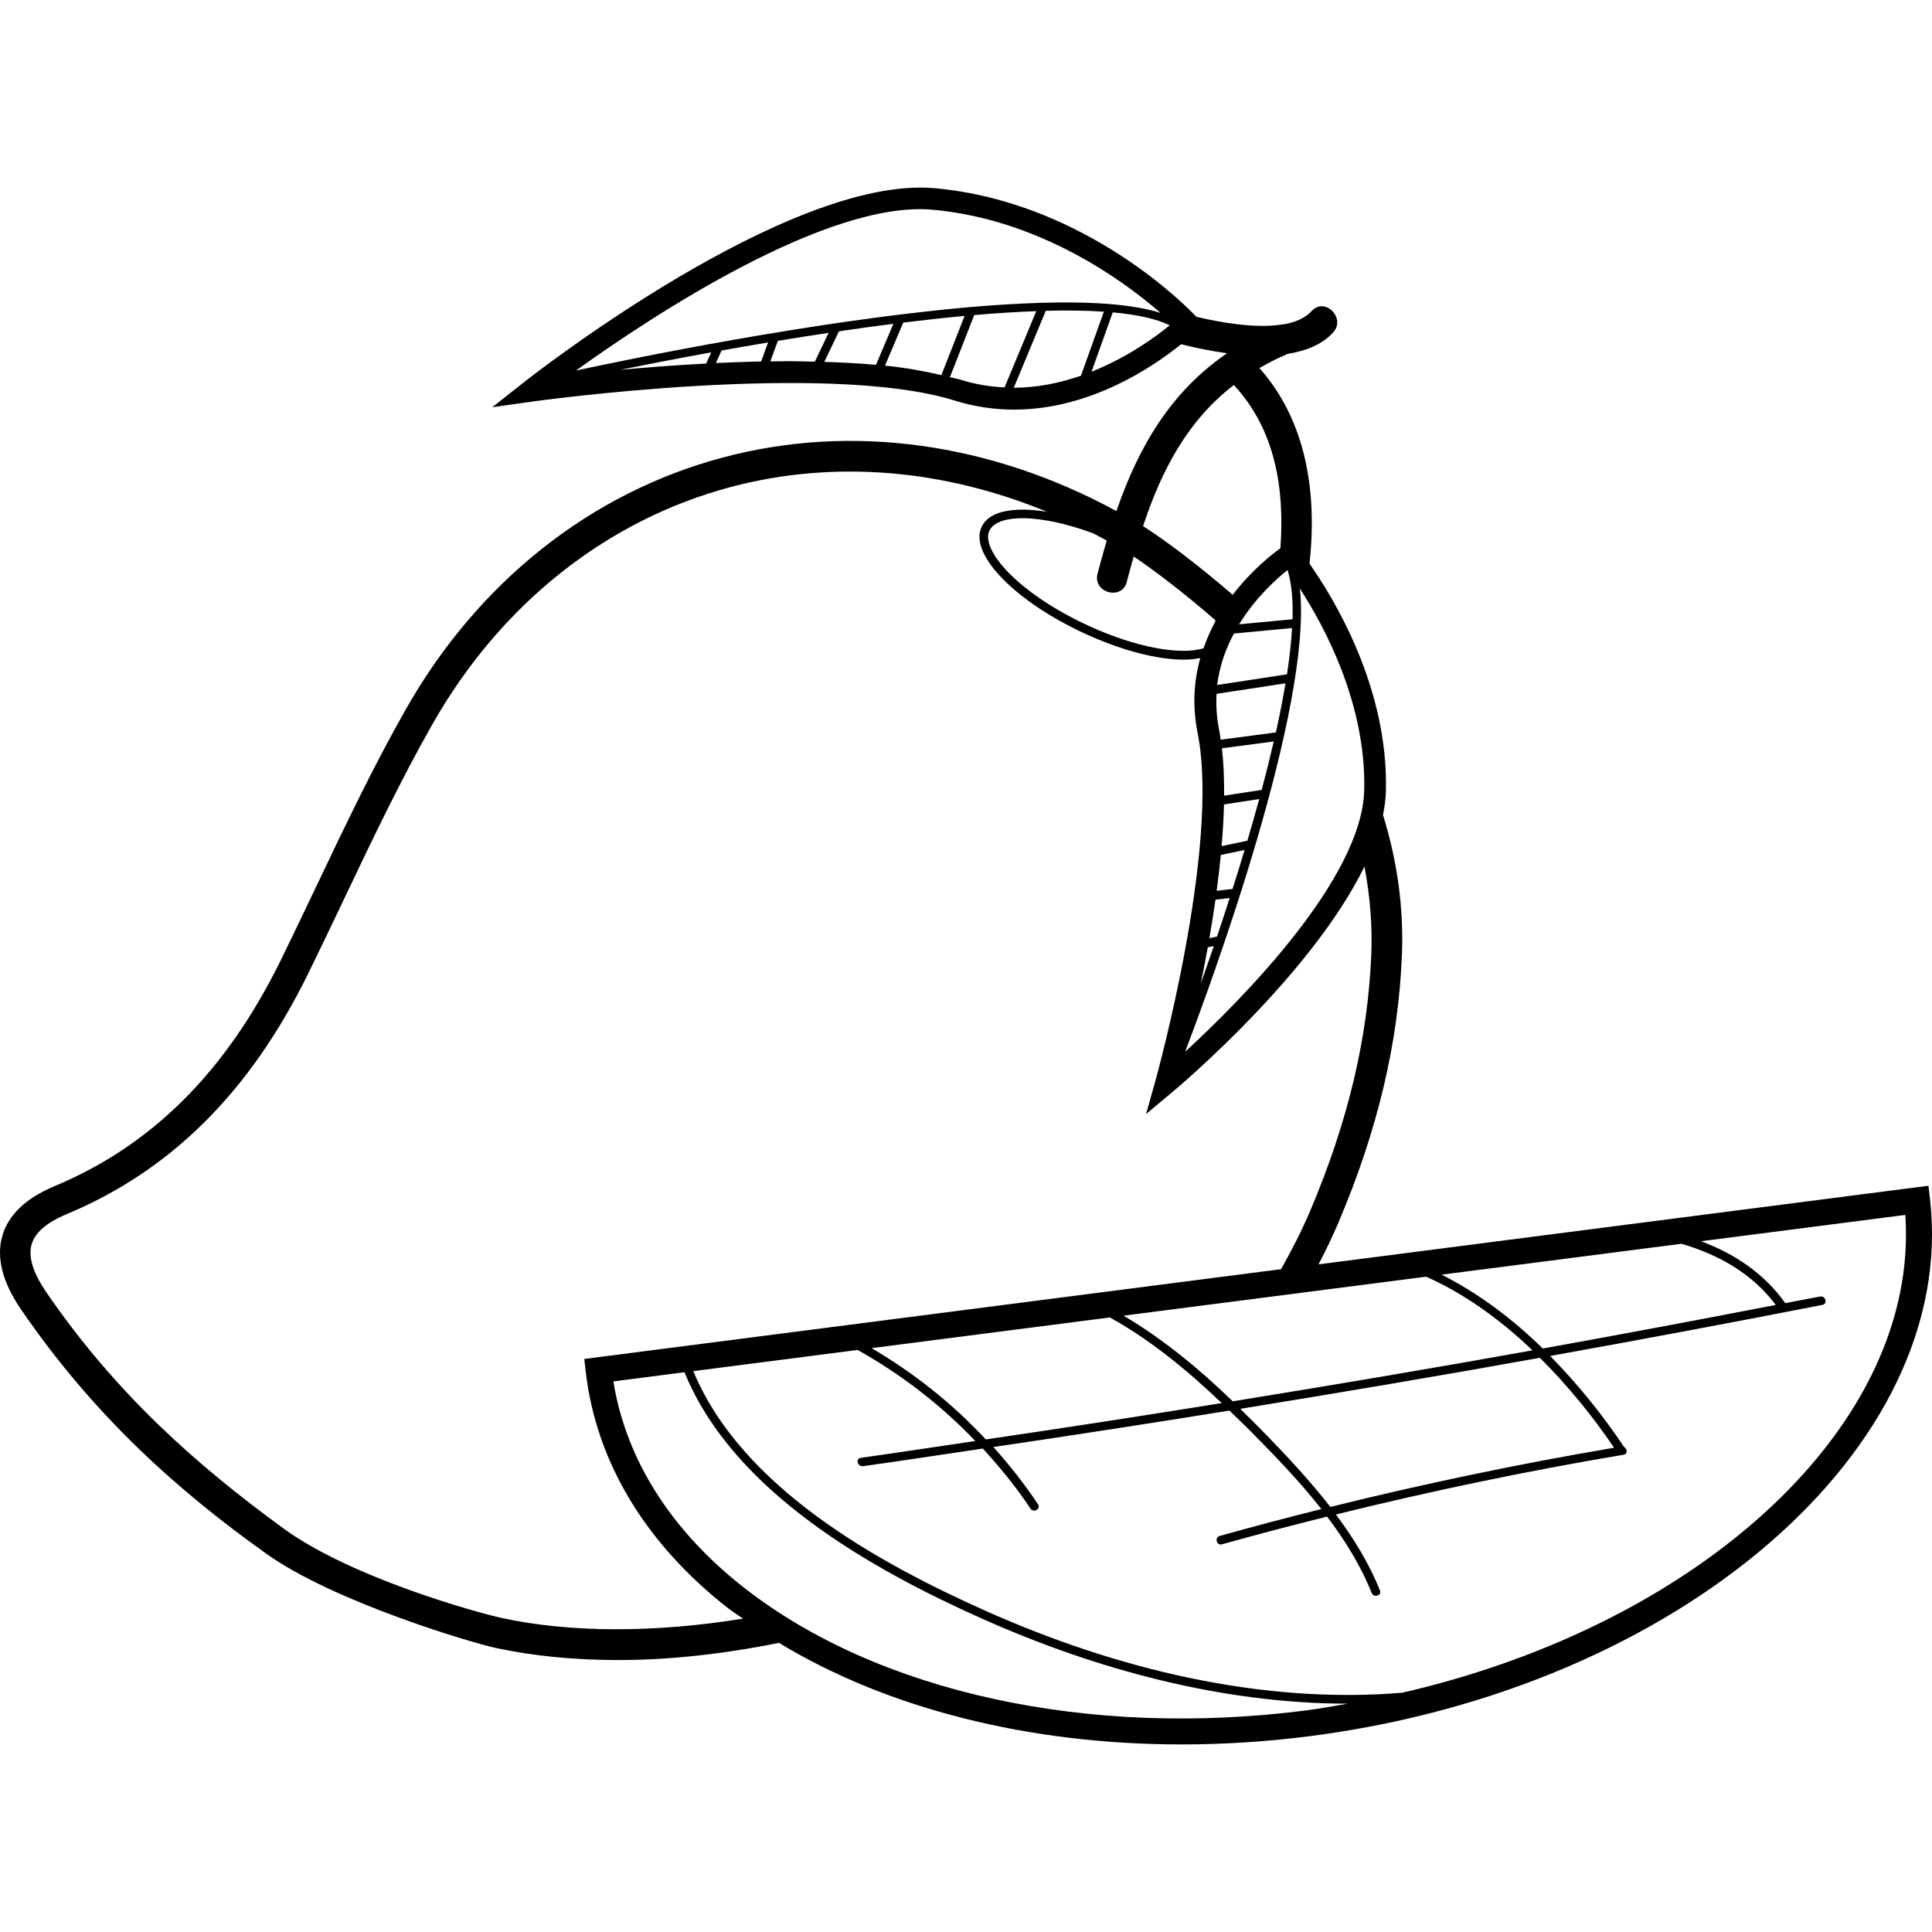 <?xml version="1.0" encoding="iso-8859-1"?>
<!-- Generator: Adobe Illustrator 19.0.0, SVG Export Plug-In . SVG Version: 6.00 Build 0)  -->
<svg version="1.1" id="Layer_1" xmlns="http://www.w3.org/2000/svg" xmlns:xlink="http://www.w3.org/1999/xlink" x="0px" y="0px"
	 viewBox="0 0 252.775 252.775" style="enable-background:new 0 0 252.775 252.775;" xml:space="preserve">
<g>
	<g>
		<path d="M252.51,156.85l-0.2-1.712l-79.796,10.284c0.912-1.764,1.792-3.556,2.584-5.42c5.128-12.068,7.848-23.5,8.32-34.948
			c0.26-6.348-0.62-12.456-2.472-18.436c0.224-1.084,0.36-2.148,0.384-3.188c0.308-13.484-6.808-25.144-10-29.68
			c1.012-9.176-0.356-18.612-6.552-25.596c1.132-0.636,2.276-1.264,3.568-1.784c0.04-0.016,0.064-0.048,0.104-0.068
			c2.368-0.38,4.5-1.188,5.972-2.8c1.72-1.88-1.08-4.696-2.808-2.808c-0.82,0.9-2.044,1.428-3.476,1.708
			c-0.072-0.004-0.16,0.024-0.236,0.028c-3.52,0.608-8.192-0.232-11.38-0.984l-0.04-0.044c-0.572-0.612-14.176-15-34.272-16.788
			c-19.088-1.628-52.276,24.308-53.684,25.416l-4.12,3.252l5.2-0.736c0.384-0.056,38.54-5.368,55.352-0.124
			c2.648,0.824,5.236,1.172,7.716,1.172c10.008,0,18.276-5.656,21.86-8.556c1.748,0.44,3.812,0.88,6.012,1.184
			c-7.344,5.008-11.56,12.184-14.48,20.644c-16.472-8.948-34.632-11.504-51.48-7.012C77.294,64.458,62.574,76.13,53.142,92.722
			c-4.28,7.524-8.06,15.472-11.716,23.156c-1.564,3.28-3.12,6.556-4.72,9.812c-7.148,14.524-16.812,24.172-29.552,29.492
			c-3.728,1.556-6.028,3.732-6.836,6.468c-0.836,2.828-0.024,6.072,2.42,9.648c9.412,13.756,20.352,23.628,32.192,32.044
			c8.664,6.16,26.464,11.52,29.948,12.272c4.844,1.044,10.252,1.58,16.024,1.58c6.636,0,13.756-0.784,21.016-2.248
			c14.188,8.616,32.752,13.288,52.668,13.288c5.524,0,11.152-0.356,16.816-1.084C219.87,220.902,256.254,189.366,252.51,156.85z
			 M121.954,27.434c14.176,1.26,25.164,9.396,29.892,13.508c-3.716-1.18-9.296-1.52-15.792-1.32l-0.024-0.008l-0.004,0.012
			c-2.936,0.088-6.052,0.288-9.276,0.568l-0.088-0.032l-0.016,0.044c-20.052,1.768-43.984,6.704-51.292,8.276
			C85.422,41.254,108.194,26.246,121.954,27.434z M92.39,47.566c-4.068,0.212-7.904,0.512-11.26,0.824
			c3.244-0.656,7.316-1.452,11.92-2.284L92.39,47.566z M99.582,47.294c-2,0.04-3.972,0.112-5.916,0.204l0.736-1.636
			c1.96-0.352,3.992-0.704,6.092-1.056L99.582,47.294z M103.286,47.254c-0.832,0-1.664,0.016-2.5,0.028l0.988-2.688
			c2.172-0.356,4.388-0.708,6.64-1.044l-1.808,3.772C105.498,47.298,104.402,47.254,103.286,47.254z M107.846,47.346l1.92-4
			c2.36-0.348,4.744-0.68,7.12-0.98l-2.276,5.368C112.426,47.538,110.162,47.414,107.846,47.346z M115.79,47.834l2.388-5.628
			c2.712-0.332,5.4-0.628,8.024-0.872l-3.032,7.744C120.898,48.546,118.462,48.11,115.79,47.834z M125.798,49.714
			c-0.464-0.148-1.028-0.236-1.516-0.364l3.184-8.128c2.816-0.244,5.536-0.416,8.116-0.512l-4.148,9.976
			C129.594,50.598,127.714,50.314,125.798,49.714z M132.638,50.734l4.188-10.072c2.752-0.072,5.3-0.04,7.6,0.116l-2.996,8.376
			C138.742,50.086,135.774,50.722,132.638,50.734z M142.81,48.638l2.78-7.768c3.112,0.284,5.672,0.824,7.452,1.692
			C151.162,44.098,147.51,46.762,142.81,48.638z M219.998,162.73c4.832,1.416,9.248,3.872,12.336,8
			c-10.148,1.968-20.308,3.872-30.48,5.704c-3.988-3.892-8.44-7.256-13.24-9.66L219.998,162.73z M211.182,189.414
			c-12.484,2.12-24.852,4.708-37.124,7.748c-2.584-3.328-5.484-6.436-8.312-9.356c-1.124-1.164-2.3-2.324-3.472-3.48
			c13.084-2.12,26.152-4.332,39.2-6.676C205.162,181.318,208.442,185.378,211.182,189.414z M186.59,167.038
			c5.024,2.224,9.724,5.632,13.916,9.636c-13.052,2.34-26.128,4.552-39.216,6.668c-4.36-4.22-9.112-8.148-14.288-11.204
			L186.59,167.038z M159.846,183.574c-10.276,1.656-20.56,3.24-30.86,4.756c-4.36-4.684-9.376-8.664-14.944-11.944l31.168-4.016
			C150.566,175.33,155.386,179.322,159.846,183.574z M178.49,103.354c-0.26,11.632-16.196,27.596-23.392,34.22
			c0.016-0.068,0.036-0.148,0.052-0.22c3.2-8.388,16.62-44.78,14.92-60.352C173.35,82.074,178.746,92.142,178.49,103.354z
			 M168.19,89.402c-0.348,2.064-0.768,4.212-1.26,6.428l-7.224,0.948c-0.072-0.476-0.136-0.964-0.224-1.42
			c-0.32-1.604-0.392-3.124-0.312-4.58L168.19,89.402z M159.25,89.622c0.308-2.508,1.136-4.76,2.188-6.732l7.608-0.72
			c-0.108,1.868-0.328,3.896-0.664,6.056L159.25,89.622z M159.83,110.702c0.16-1.852,0.268-3.676,0.312-5.452l4.608-0.708
			c-0.496,1.824-1.012,3.648-1.548,5.456L159.83,110.702z M162.834,111.21c-0.516,1.732-1.044,3.436-1.572,5.1l-2.08,0.236
			c0.208-1.56,0.396-3.128,0.548-4.688L162.834,111.21z M160.158,104.102c0.016-2.18-0.064-4.272-0.288-6.2l6.784-0.892
			c-0.48,2.084-1.012,4.204-1.58,6.336L160.158,104.102z M160.886,117.498c-0.56,1.744-1.116,3.428-1.66,5.04l-1,0.212
			c0.288-1.648,0.56-3.332,0.804-5.04L160.886,117.498z M158.806,123.782c-0.592,1.748-1.164,3.384-1.7,4.9
			c0.308-1.504,0.616-3.096,0.912-4.732L158.806,123.782z M168.482,74.65c0.508,1.692,0.704,3.844,0.628,6.372l-6.988,0.66
			c2.124-3.468,4.848-5.916,6.32-7.088C168.454,74.61,168.47,74.634,168.482,74.65z M161.434,50.374
			c5.428,5.844,6.66,13.592,6.088,21.36c-1.024,0.728-3.724,2.816-6.24,6.088c-4.332-3.74-8.708-7.072-11.728-8.984
			C151.982,61.474,155.422,54.982,161.434,50.374z M144.802,70.726c-0.42,1.428-0.828,2.868-1.208,4.352
			c-0.632,2.476,3.196,3.532,3.828,1.056c0.288-1.124,0.6-2.22,0.908-3.32c2.884,1.928,6.792,4.952,10.636,8.288
			c0.028,0.064,0.032,0.116,0.06,0.176c-0.6,1.096-1.124,2.28-1.56,3.536c-3.092,0.964-9-0.16-15.04-2.94
			c-8.976-4.128-13.984-9.696-13.032-12.308c0.204-0.548,0.668-0.976,1.384-1.276c0.788-0.332,1.816-0.488,3.02-0.488
			c2.488,0,5.728,0.688,9.168,1.948C143.578,70.07,144.194,70.386,144.802,70.726z M65.718,211.706
			c-3.368-0.728-19.796-5.288-28.644-11.74c-11.292-8.232-21.936-17.624-31.036-30.928c-1.736-2.532-2.372-4.64-1.892-6.256
			c0.448-1.524,1.98-2.84,4.54-3.912c13.672-5.708,24.008-15.988,31.596-31.416c1.608-3.268,3.176-6.564,4.744-9.856
			c3.624-7.62,7.376-15.5,11.584-22.9c8.9-15.652,22.752-26.656,38.996-30.98c13.46-3.576,27.816-2.352,41.372,3.24
			c-2.732-0.44-5.06-0.372-6.636,0.284c-1.024,0.424-1.7,1.076-2.012,1.932c-1.312,3.584,4.672,9.612,13.616,13.728
			c4.8,2.208,9.464,3.404,12.924,3.404c0.8,0,1.512-0.084,2.172-0.216c-0.812,2.908-1.076,6.192-0.348,9.828
			c2.98,14.84-5.424,45.128-5.508,45.432l-1.236,4.404l3.508-2.932c0.904-0.756,18.18-15.328,25.064-29.452
			c0.704,3.768,1.052,7.592,0.892,11.516c-0.448,10.96-3.068,21.936-8,33.552c-1.128,2.656-2.428,5.168-3.804,7.616l-91.164,11.748
			l0.192,1.668c1.36,11.772,7.792,22.468,18.608,30.932c0.62,0.484,1.32,0.908,1.964,1.372
			C85.67,213.646,74.666,213.634,65.718,211.706z M170.958,223.774c-28.544,3.688-56.072-2.32-73.616-16.052
			c-9.568-7.488-15.448-16.784-17.092-26.984l9.308-1.2c6.344,15.62,24.48,25.792,38.936,32.244
			c14.888,6.644,31.392,11.108,47.828,11.12C174.542,223.21,172.774,223.542,170.958,223.774z M183.458,221.47
			c-18.548,1.536-37.532-3.152-54.392-10.664c-14.184-6.32-32.048-16.188-38.356-31.412l21.508-2.772
			c5.744,3.228,10.896,7.208,15.388,11.912c-4.996,0.732-9.988,1.504-14.992,2.204c-0.72,0.1-0.412,1.192,0.3,1.092
			c5.232-0.732,10.452-1.536,15.676-2.304c2.244,2.452,4.364,5.032,6.236,7.856c0.4,0.604,1.384,0.036,0.98-0.572
			c-1.772-2.668-3.74-5.14-5.836-7.488c10.304-1.52,20.596-3.108,30.88-4.768c0.912,0.884,1.836,1.768,2.724,2.656
			c3.156,3.172,6.428,6.568,9.308,10.228c-4.448,1.112-8.884,2.284-13.308,3.52c-0.7,0.196-0.404,1.292,0.3,1.092
			c4.572-1.276,9.156-2.48,13.752-3.624c2.36,3.12,4.42,6.428,5.828,9.976c0.264,0.672,1.364,0.38,1.092-0.3
			c-1.404-3.536-3.436-6.836-5.764-9.952c12.444-3.072,24.98-5.692,37.644-7.82c0.572-0.096,0.48-0.784,0.064-1.008
			c-2.74-4.096-6.008-8.188-9.676-11.912c11.892-2.144,23.772-4.356,35.628-6.688c0.716-0.14,0.412-1.232-0.3-1.092
			c-1.52,0.3-3.048,0.568-4.568,0.864c-2.792-3.92-6.672-6.472-11.016-8.096l26.724-3.444
			C251.158,186.21,222.846,212.402,183.458,221.47z"/>
	</g>
</g>
<g>
</g>
<g>
</g>
<g>
</g>
<g>
</g>
<g>
</g>
<g>
</g>
<g>
</g>
<g>
</g>
<g>
</g>
<g>
</g>
<g>
</g>
<g>
</g>
<g>
</g>
<g>
</g>
<g>
</g>
</svg>
